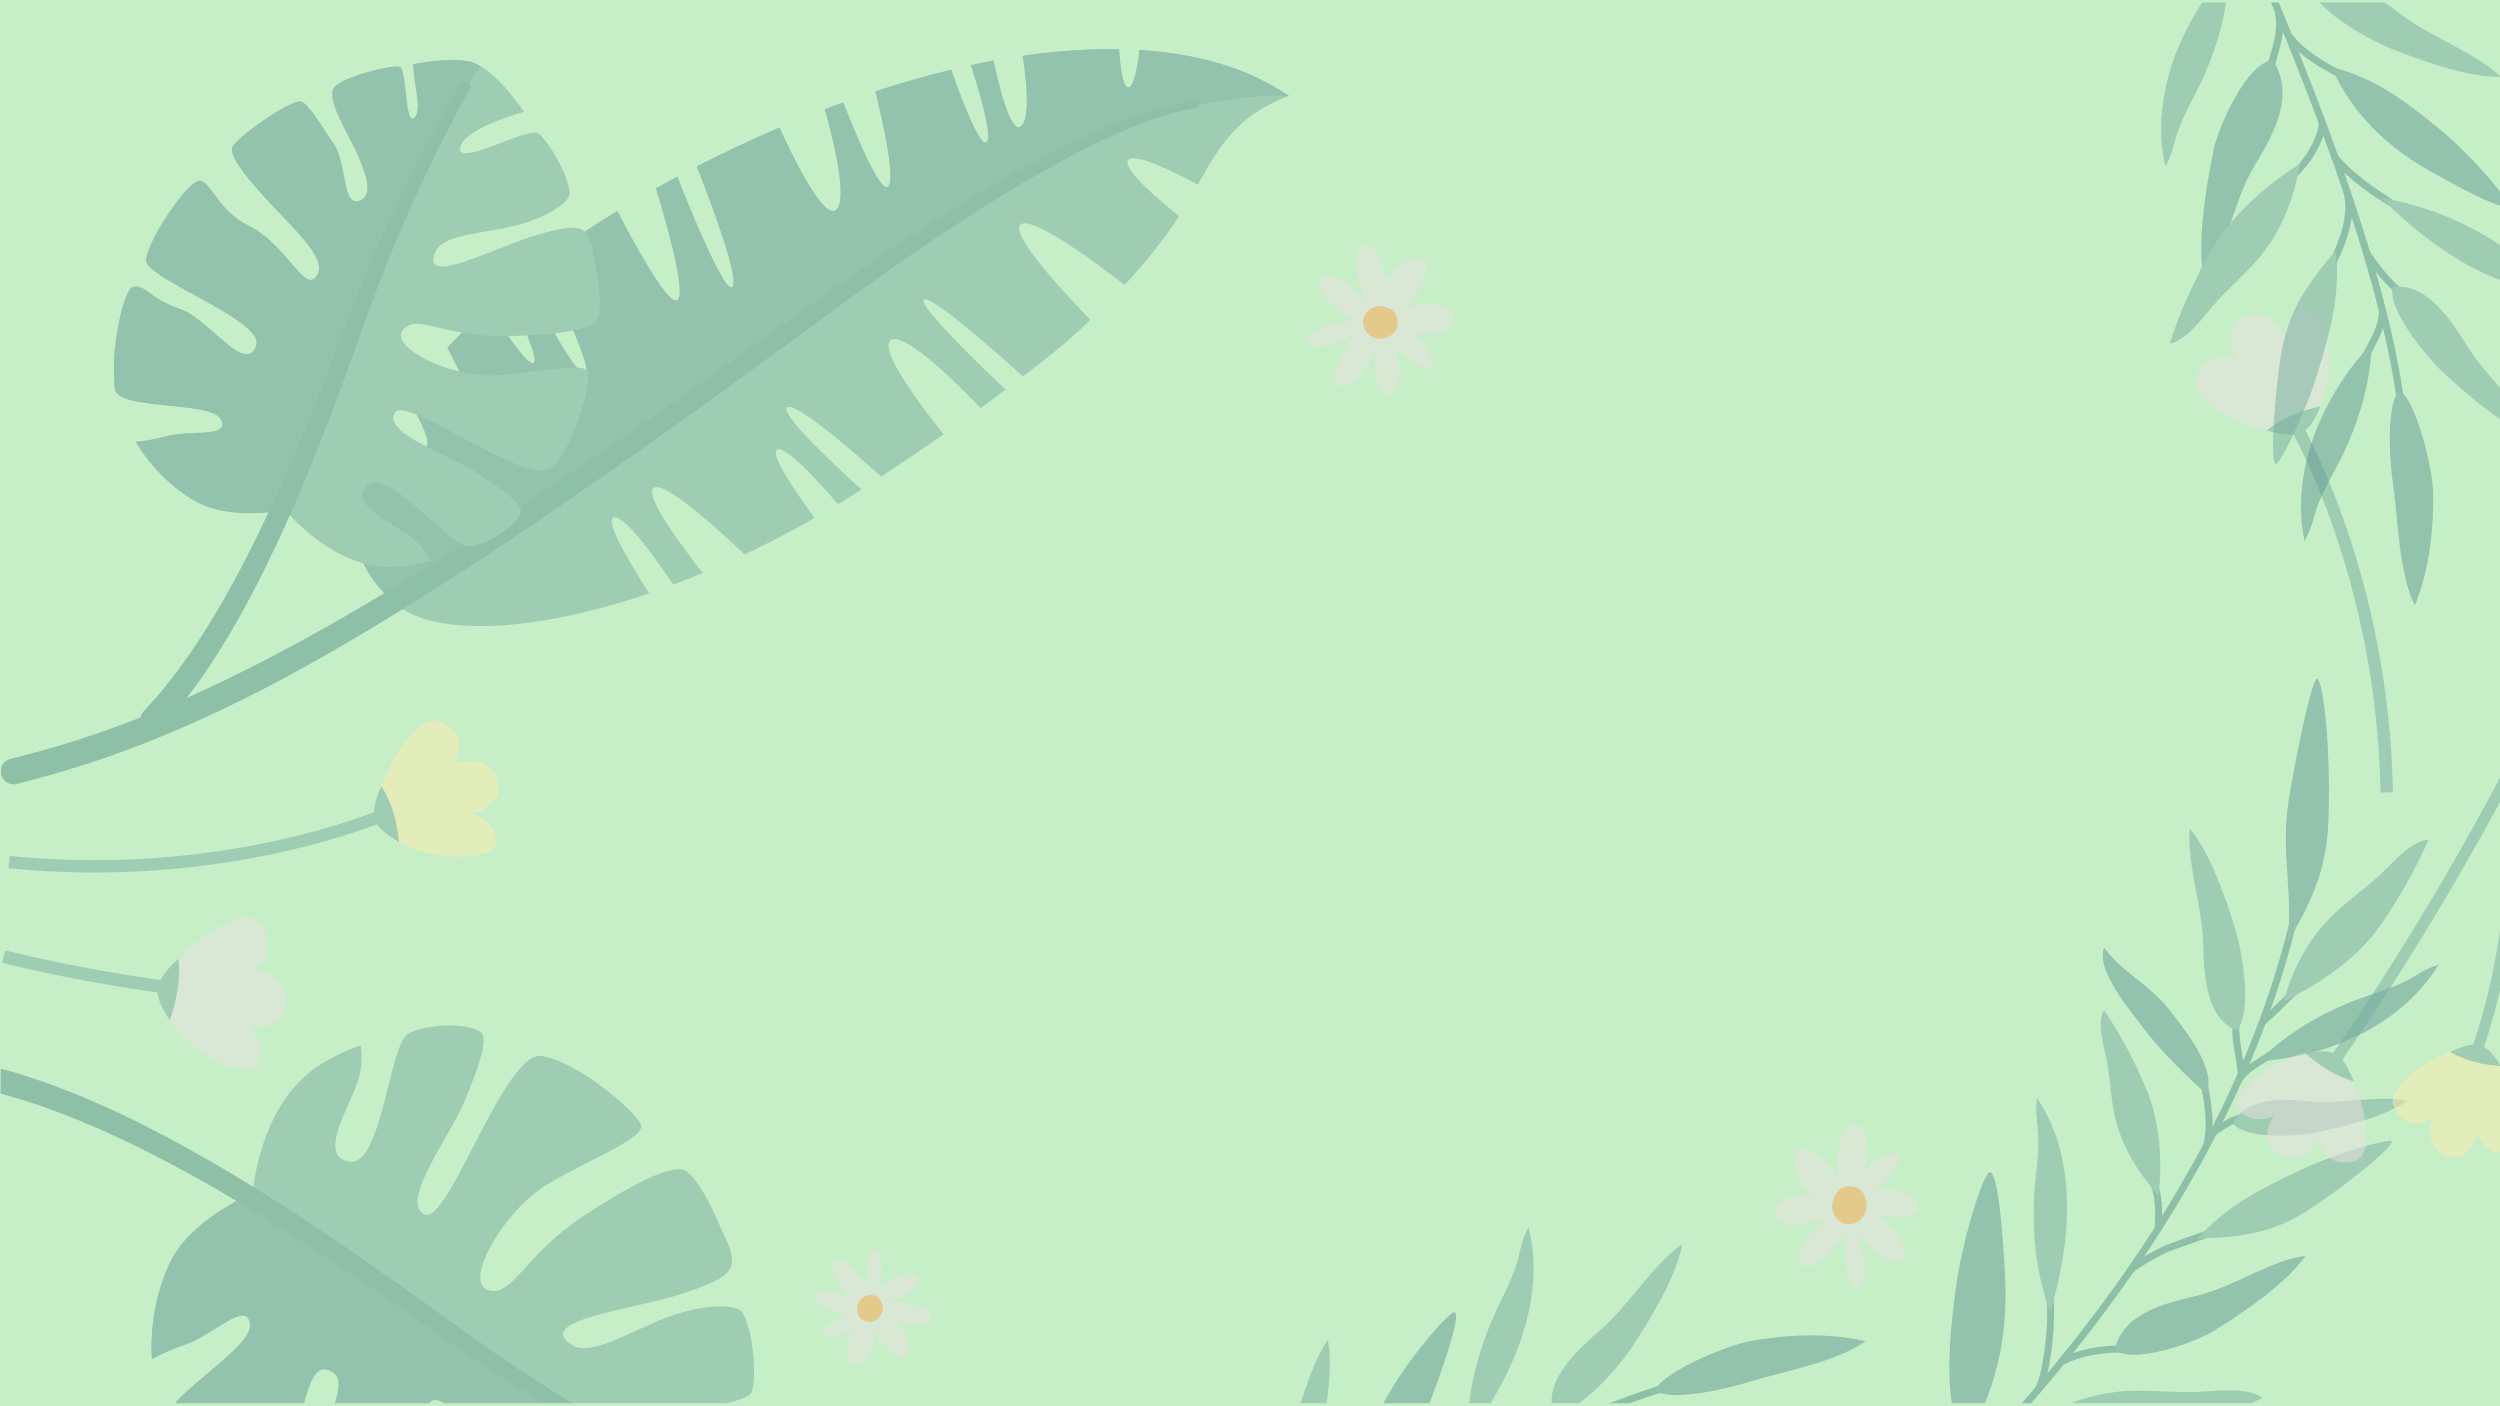 <svg width="3840" height="2160" viewBox="0 0 3840 2160" fill="none" xmlns="http://www.w3.org/2000/svg">
<path d="M0 0H3840V2160H0V0Z" fill="#C6EFC8"/>
<g opacity="0.5">
<mask id="mask0_1_678" style="mask-type:alpha" maskUnits="userSpaceOnUse" x="1" y="368" width="3839" height="1788">
<path d="M3840 368H1V2155.35H3840V368Z" fill="#CADB7F"/>
</mask>
<g mask="url(#mask0_1_678)">
<path d="M435.938 2242.34C469.186 2198.45 465.88 2074.68 512.905 2109.02C552.215 2137.67 414.997 2323.69 435.203 2350.69C455.593 2377.68 582.707 2429.29 598.138 2414.23C613.568 2399.17 593.729 2351.79 624.773 2296.88C661.511 2232.06 640.203 2143.18 671.431 2150.52C702.658 2157.87 695.494 2208.92 689.065 2253.73C683.003 2295.78 657.47 2422.86 682.636 2432.78C707.801 2442.69 820.588 2442.69 830.875 2429.84C841.161 2416.98 835.65 2367.77 836.569 2333.79C837.671 2291.92 785.503 2231.69 815.077 2221.41C844.651 2211.31 854.203 2256.85 861.367 2291.01C867.98 2322.96 870.185 2412.21 896.452 2417.53C922.72 2422.86 1006.12 2392.19 1014.75 2380.62C1023.38 2369.05 962.03 2287.88 983.889 2289.17C1003.73 2290.45 1017.32 2337.65 1037.71 2370.89C1076.47 2353.63 1107.15 2335.26 1123.68 2318.37C1145.54 2295.96 1154.91 2245.65 1155.64 2185.23C1126.62 2194.59 1041.57 2219.75 1021.91 2196.06C1000.05 2169.62 1147.37 2159.15 1154.72 2138.22C1162.07 2117.28 1158.21 2046.03 1140.58 2016.46C1131.94 2001.96 1080.14 2002.88 1025.59 2023.08C968.276 2044.38 907.474 2084.96 878.083 2065.68C818.384 2026.75 975.623 2011.69 1051.49 1985.98C1088.78 1973.31 1121.11 1961.37 1124.05 1940.99C1126.99 1920.6 1110.45 1895.26 1102.92 1877.08C1094.47 1856.7 1072.43 1809.69 1052.04 1797.93C1031.65 1786.18 960.928 1825.11 896.085 1867.9C803.872 1928.68 787.707 1993.51 749.499 1981.57C711.292 1969.82 772.093 1862.02 838.59 1820.52C893.146 1786.36 995.462 1747.43 984.257 1726.31C973.052 1705.2 890.207 1632.29 832.712 1622.01C775.216 1611.91 688.514 1883.14 651.959 1865.33C613.016 1846.23 693.473 1741.92 714.23 1689.95C728.191 1655.06 746.928 1611.36 741.968 1590.97C736.825 1570.59 653.98 1570.04 625.875 1588.77C597.954 1607.5 586.198 1789.85 537.887 1784.34C483.147 1777.92 542.479 1692.34 552.031 1652.67C555.889 1636.33 555.705 1619.8 554.052 1605.66C531.09 1613.74 508.863 1624.03 488.657 1637.43C397.73 1696.93 388.178 1832.09 388.178 1832.09C388.178 1832.09 306.803 1867.17 270.799 1922.26C250.41 1953.29 228.918 2016.46 233.327 2087.9C248.94 2078.53 267.309 2071.19 285.862 2064.76C328.295 2049.89 380.28 1995.53 384.504 2034.28C388.362 2070.82 258.492 2141.71 255.186 2181.19C254.451 2189.82 262.901 2198.63 267.677 2207.08C292.108 2250.97 369.993 2329.39 388.362 2323.33C410.038 2316.16 401.037 2289.17 436.673 2242.34L435.938 2242.34Z" fill="#76AB9F"/>
<path d="M232.775 2088.08C248.389 2078.72 266.758 2071.37 285.311 2064.95C327.744 2050.07 379.729 1995.71 383.953 2034.46C387.811 2071.01 257.941 2141.89 254.635 2181.37C253.9 2190 262.35 2198.82 267.126 2207.27C291.557 2251.16 369.442 2329.57 387.811 2323.51C409.487 2316.35 400.486 2289.35 436.122 2242.52C469.37 2198.63 466.063 2074.86 513.088 2109.2C552.398 2137.85 415.181 2323.88 435.387 2350.87C455.777 2377.87 582.891 2429.47 598.321 2414.41C613.751 2399.35 593.913 2351.97 624.957 2297.07C661.695 2232.24 640.387 2143.36 671.614 2150.7C702.842 2158.05 695.678 2209.1 689.249 2253.91C683.187 2295.96 657.654 2423.04 682.819 2432.96C707.985 2442.88 820.771 2442.88 831.058 2430.02C841.345 2417.17 835.834 2367.95 836.753 2333.98C837.855 2292.11 785.686 2231.87 815.261 2221.59C844.835 2211.49 854.387 2257.03 861.551 2291.19C868.164 2323.14 870.368 2412.39 896.636 2417.72C922.904 2423.04 1006.3 2392.37 1014.93 2380.81C1023.57 2369.24 962.214 2288.07 984.073 2289.35C1003.91 2290.64 1017.51 2337.83 1037.89 2371.07C1076.65 2353.81 1107.33 2335.45 1123.86 2318.55C1128.82 2313.41 1133.05 2306.8 1136.72 2298.9C1005.75 2248.4 786.605 2110.85 689.249 2044.01C587.484 1974.23 569.849 1946.31 388.178 1832.46C388.178 1832.46 306.803 1867.53 270.799 1922.62C250.41 1953.66 228.918 2016.83 233.326 2088.27L232.775 2088.08Z" fill="#609790"/>
<path d="M1088.78 2290.82C1088.78 2290.82 1014.57 2257.77 908.944 2198.08C856.041 2168.33 795.606 2131.61 732.233 2089.55C668.859 2047.32 604.2 1999.94 537.336 1955.31C504.088 1932.91 470.289 1911.05 437.04 1889.75C403.609 1868.63 370.36 1848.62 338.031 1829.7C305.517 1810.97 273.739 1793.53 243.246 1777.73C227.816 1770.02 212.937 1762.67 198.609 1755.33C183.914 1748.53 169.769 1742.11 156.36 1735.86C128.99 1724.11 103.824 1713.27 81.047 1705.38C58.453 1696.56 38.246 1690.87 21.898 1685.73C5.366 1680.59 -7.86 1678.02 -16.677 1675.63C-25.678 1673.43 -30.454 1672.32 -30.454 1672.32L-31.74 1671.96C-41.843 1669.39 -47.905 1659.28 -45.517 1649.18C-42.945 1639.08 -32.842 1633.02 -22.739 1635.41L-22.555 1635.41C-22.555 1635.41 -17.596 1636.7 -8.227 1639.08C1.141 1641.84 15.101 1644.59 32.185 1650.29C49.268 1655.98 70.209 1662.22 93.354 1671.59C116.866 1680.04 142.583 1691.61 170.504 1703.91C184.281 1710.52 198.609 1717.31 213.488 1724.48C228.183 1732.01 243.246 1739.9 258.676 1747.8C289.353 1764.33 321.499 1782.51 354.196 1801.79C386.709 1821.44 420.141 1842.19 453.389 1863.86C486.637 1885.71 520.252 1908.12 553.501 1931.26C619.997 1976.98 685.207 2025.28 746.377 2068.43C808.097 2111.41 867.429 2149.05 919.23 2179.72C1022.83 2241.24 1095.39 2275.4 1095.39 2275.4C1099.62 2277.42 1101.27 2282.19 1099.43 2286.41C1097.59 2290.45 1092.64 2292.29 1088.59 2290.45L1088.78 2290.82Z" fill="#569188"/>
<path d="M2335.67 2216.08C2364.33 2189.64 2382.33 2167.42 2389.5 2149.79L2399.78 2153.83C2392.07 2172.92 2372.96 2196.61 2343.21 2224.16L2335.67 2216.08Z" fill="#569188"/>
<path d="M1717.37 2577.48C1749.51 2557.65 1783.31 2536.35 1818.77 2514.31C2058.67 2364.09 2357.17 2177.15 2593.94 2115.26L2596.7 2125.91C2361.39 2187.25 2063.63 2373.83 1824.46 2523.49C1789.19 2545.71 1755.21 2566.83 1723.06 2586.66L1717.18 2577.3L1717.37 2577.48Z" fill="#569188"/>
<path d="M2234.46 2015.73C2241.62 2019.22 2229.68 2064.21 2200.11 2143.91C2173.29 2216.08 2130.67 2276.13 2066.38 2318.37C2070.79 2251.34 2100.92 2195.33 2136.18 2135.64C2168.88 2080.37 2227.48 2012.42 2234.64 2015.73L2234.46 2015.73Z" fill="#609790"/>
<path d="M2023.21 2233.16C2015.13 2268.79 1983.17 2357.12 1946.98 2371.26C1912.08 2330.12 1948.27 2263.83 1969.39 2224.16C1996.4 2173.66 2007.97 2104.98 2039.56 2057.78C2049.3 2106.26 2033.68 2186.33 2023.21 2233.16Z" fill="#76AB9F"/>
<path d="M2506.69 2069.17C2486.67 2099.65 2425.5 2170.9 2386.74 2171.46C2368.55 2120.77 2425.87 2071.37 2459.66 2041.62C2502.65 2003.98 2537.92 1943.56 2584.02 1910.69C2576.13 1959.54 2533.14 2028.95 2506.87 2069.17L2506.69 2069.17Z" fill="#76AB9F"/>
<path d="M2689.65 2059.62C2650.15 2066.6 2547.65 2110.86 2543.24 2135.83C2557.76 2149.97 2627.01 2140.79 2683.95 2123.34C2740.35 2106.08 2818.23 2093.04 2865.44 2060.17C2806.66 2046.21 2741.45 2050.44 2689.65 2059.62Z" fill="#609790"/>
<path d="M2253.56 2209.1C2252.83 2149.97 2265.87 2091.39 2288.46 2035.38C2300.59 2005.26 2317.49 1976.98 2327.96 1945.95C2334.75 1925.75 2337.33 1902.42 2347.8 1884.79C2377.19 2001.22 2318.41 2121.51 2253.75 2209.1L2253.56 2209.1Z" fill="#76AB9F"/>
<path d="M2905.67 2358.4C3091.38 2189.64 3418.17 1840.91 3520.12 1402.19L3530.59 1404.58C3428.09 1846.23 3099.65 2196.8 2913.02 2366.3L2905.85 2358.4L2905.67 2358.4Z" fill="#569188"/>
<path d="M3471.99 1565.08C3482.46 1557 3491.46 1547.82 3501.01 1538.27C3507.63 1531.66 3514.24 1525.05 3521.22 1518.62L3528.38 1526.7C3521.4 1532.94 3514.97 1539.37 3508.54 1545.8C3499.18 1555.35 3489.44 1565.08 3478.42 1573.71L3471.81 1565.26L3471.99 1565.08Z" fill="#569188"/>
<path d="M3428.64 1578.85C3428.64 1572.42 3429.19 1566.36 3430.66 1561.04L3441.13 1563.79C3437.27 1578.3 3441.13 1601.07 3444.25 1621.27C3445.9 1631.74 3447.56 1641.47 3447.93 1649.37L3437.09 1649.92C3436.72 1642.57 3435.25 1633.03 3433.6 1622.93C3431.21 1608.42 3428.64 1592.62 3428.64 1578.85Z" fill="#569188"/>
<path d="M3397.23 1734.58C3414.49 1722.46 3433.78 1710.15 3447.01 1712.17L3445.35 1722.83C3434.7 1721.17 3411.19 1737.88 3403.47 1743.39L3397.23 1734.58Z" fill="#569188"/>
<path d="M3434.7 1655.06C3443.7 1641.66 3456.19 1633.76 3468.13 1626.23C3473.83 1622.56 3479.7 1618.89 3485.21 1614.48L3491.83 1622.93C3485.95 1627.52 3479.7 1631.56 3473.83 1635.23C3462.25 1642.58 3451.42 1649.37 3443.7 1660.94L3434.7 1654.88L3434.7 1655.06Z" fill="#569188"/>
<path d="M3380.88 1669.94L3391.35 1667.55C3397.04 1693.26 3402.37 1730.35 3394.84 1760.29L3384.37 1757.72C3391.35 1729.8 3386.39 1694.54 3380.88 1669.94Z" fill="#569188"/>
<path d="M3300.97 1813.36L3310.89 1809.14C3322.28 1836.32 3321.91 1860.19 3320.26 1886.27L3309.42 1885.53C3311.08 1860.74 3311.44 1838.15 3300.97 1813.36Z" fill="#569188"/>
<path d="M3267.72 1949.99C3269.01 1940.25 3325.4 1913.08 3325.95 1912.71C3339.55 1907.57 3353.32 1902.79 3366.92 1898.02C3380.69 1893.24 3394.47 1888.28 3408.06 1883.33L3411.92 1893.43C3398.33 1898.57 3384.55 1903.34 3370.59 1908.3C3357 1913.08 3343.41 1917.85 3329.81 1922.99C3320.26 1926.66 3281.69 1948.7 3277.83 1953.29L3273.97 1950.35L3270.11 1955.68L3267.72 1950.17L3267.72 1949.99ZM3278.38 1950.17C3278.38 1948.89 3277.46 1947.6 3276.36 1946.87L3274.15 1949.99L3278.38 1950.35L3278.38 1950.17Z" fill="#569188"/>
<path d="M3124.81 2132.89C3134.73 2124.63 3148.69 2041.99 3143.18 1991.12L3153.84 1990.02C3158.8 2036.85 3147.59 2127.75 3131.79 2141.16L3124.81 2132.89Z" fill="#569188"/>
<path d="M3165.41 2086.25C3195.9 2070.64 3242.01 2063.48 3280.03 2068.25L3278.75 2078.9C3243.29 2074.31 3198.84 2081.29 3170.37 2095.8L3165.41 2086.25Z" fill="#569188"/>
<path d="M3558.88 1042.62C3566.59 1042.99 3577.06 1117.92 3577.25 1211.57C3577.25 1296.41 3575.22 1346.73 3513.69 1447.18C3522.51 1372.26 3503.03 1307.43 3515.16 1231.22C3526.36 1160.89 3551.16 1042.07 3559.06 1042.44L3558.88 1042.62Z" fill="#609790"/>
<path d="M3056.48 1800.5C3066.21 1800.87 3074.48 1857.25 3079.81 1961.01C3084.58 2055.03 3065.48 2142.99 3013.5 2221.41C2986.13 2143.91 2992.74 2066.6 3003.58 1982.49C3013.68 1904.63 3046.74 1800.14 3056.48 1800.5Z" fill="#609790"/>
<path d="M3673.68 1753.31C3677.17 1759 3623.17 1806.01 3555.94 1851.92C3495.13 1893.43 3448.66 1900.04 3375.73 1902.61C3416.51 1854.86 3470.89 1826.58 3531.32 1798.12C3587.16 1771.67 3670.19 1747.62 3673.68 1753.31Z" fill="#76AB9F"/>
<path d="M3433.97 1429C3444.25 1462.97 3459.68 1553.33 3435.99 1582.89C3386.57 1564.9 3385.29 1491.26 3384 1447.37C3382.53 1391.54 3359.2 1327.63 3363.24 1272.54C3394.84 1308.9 3420.37 1384.38 3433.97 1429.19L3433.97 1429Z" fill="#76AB9F"/>
<path d="M3555.75 1739.54C3525.81 1745.6 3448.84 1750.37 3429.37 1725.39C3453.8 1681.87 3514.42 1688.3 3550.61 1691.79C3596.53 1696.2 3653.48 1681.51 3697.93 1690.87C3661.93 1716.21 3595.25 1731.82 3555.94 1739.72L3555.75 1739.54Z" fill="#76AB9F"/>
<path d="M3402 2043.28C3371.33 2062.38 3278.56 2095.43 3248.44 2073.76C3260.01 2012.61 3338.63 1999.2 3379.59 1988.92C3431.58 1975.7 3489.07 1935.48 3541.24 1928.87C3510.56 1973.13 3442.6 2018.12 3402 2043.28Z" fill="#609790"/>
<path d="M3586.43 1402.56C3608.29 1381.62 3636.03 1362.52 3658.62 1341.04C3677.36 1323.23 3703.81 1291.64 3730.08 1289.99C3712.26 1332.41 3681.95 1385.11 3655.13 1422.94C3619.31 1473.81 3562.37 1511.46 3507.26 1538.45C3522.14 1486.85 3545.1 1442.04 3586.43 1402.37L3586.43 1402.56Z" fill="#76AB9F"/>
<path d="M3270.48 2136.57C3304.28 2135.1 3342.12 2139.32 3376.84 2137.85C3405.86 2136.75 3450.87 2129.96 3475.48 2147.22C3430.66 2169.25 3367.65 2190.74 3318.06 2202.49C3251.38 2218.47 3172.76 2211.86 3105.16 2194.6C3153.65 2163.01 3206.74 2139.32 3270.66 2136.38L3270.48 2136.57Z" fill="#76AB9F"/>
<path d="M3247.33 1709.79C3242.01 1683.71 3241.09 1654.33 3235.76 1627.7C3231.35 1605.3 3220.33 1570.59 3231.72 1551.49C3255.42 1585.65 3280.77 1633.94 3296.56 1672.14C3317.87 1723.38 3321.91 1784.16 3315.48 1836.68C3283.34 1799.77 3257.44 1759.18 3247.33 1709.97L3247.33 1709.79Z" fill="#76AB9F"/>
<path d="M3469.23 1630.27C3507.63 1591.52 3555.02 1562.33 3606.82 1540.66C3634.56 1529.09 3664.5 1521.74 3692.05 1508.52C3709.87 1499.89 3726.95 1486.48 3745.51 1481.89C3688.19 1576.47 3572.1 1624.21 3469.23 1630.09L3469.23 1630.27Z" fill="#609790"/>
<path d="M3149.06 2015.36C3129.04 1961.37 3121.87 1903.16 3124.08 1844.39C3125.18 1812.81 3131.43 1781.22 3130.87 1749.27C3130.51 1728.52 3125.18 1706.11 3129.04 1686.65C3194.25 1783.98 3179.74 1913.81 3149.06 2015.55L3149.06 2015.36Z" fill="#76AB9F"/>
<path d="M3389.33 1680.96C3405.49 1641.11 3354.61 1580.14 3331.46 1550.39C3301.71 1512.01 3261.29 1495.11 3231.9 1455.63C3219.05 1491.62 3272.68 1552.59 3293.26 1580.32C3319.16 1615.21 3360.86 1655.06 3389.33 1680.96Z" fill="#609790"/>
<path d="M1345.76 1981.39C1362.29 1968.53 1397.2 1945.21 1408.4 1959.72C1419.61 1974.23 1382.5 1998.83 1363.58 2000.12C1381.4 2001.04 1430.08 2002.87 1430.08 2020.69C1430.08 2038.5 1397.56 2036.11 1378.46 2030.97C1394.07 2043.09 1401.79 2075.41 1389.11 2083.49C1377.91 2090.65 1349.44 2060.72 1343.01 2040.7C1347.05 2052.64 1332.35 2096.53 1317.84 2096.71C1292.86 2096.71 1301.49 2053.74 1311.96 2040.7C1303.7 2049.52 1275.96 2058.52 1265.86 2050.62C1255.75 2042.72 1292.86 2021.24 1302.96 2017.56C1288.45 2019.03 1248.41 2007.46 1251.71 1990.02C1254.83 1972.76 1296.72 1987.26 1307.74 1996.08C1300.21 1988.18 1268.24 1952.92 1281.1 1938.42C1293.96 1923.91 1325.56 1965.59 1331.62 1975.33C1329.78 1964.31 1328.86 1920.24 1342.82 1919.32C1356.78 1918.4 1357.33 1972.02 1346.13 1981.39L1345.76 1981.39Z" fill="#EBDFE1"/>
<path d="M1342.82 1990.02C1331.62 1986.9 1320.23 1993.51 1317.47 2004.53C1314.9 2015.55 1318.76 2026.56 1330.15 2029.69C1341.35 2032.81 1348.89 2027.3 1354.03 2017.2C1358.99 2007.83 1354.03 1993.14 1342.82 1990.02Z" fill="#FFA64D"/>
<path d="M2836.23 1893.24C2819.52 1916.01 2783.7 1958.43 2766.8 1942.09C2749.9 1925.74 2788.29 1880.39 2810.52 1873.04C2789.02 1877.26 2730.61 1889.57 2726.2 1865.14C2721.98 1840.72 2761.29 1833.92 2785.35 1835.21C2763.68 1823.27 2746.78 1781.4 2760 1766.53C2771.76 1753.31 2812.9 1785.63 2825.4 1811.15C2817.68 1795.91 2824.48 1731.27 2841.74 1726.68C2871.5 1718.78 2871.69 1780.49 2862.32 1801.6C2870.03 1786.91 2900.89 1765.98 2914.85 1773.69C2928.81 1781.4 2889.87 1822.36 2878.67 1830.44C2895.57 1823.82 2946.26 1827.68 2946.63 1852.47C2947 1877.26 2893.54 1870.1 2878.3 1861.29C2889.14 1869.73 2935.98 1908.3 2924.22 1932.17C2912.47 1956.05 2864.52 1908.48 2854.97 1897.1C2859.75 1911.6 2871.69 1971.84 2855.15 1977.53C2838.62 1983.04 2824.84 1909.77 2836.05 1893.42L2836.23 1893.24Z" fill="#EBDFE1"/>
<path d="M2837.52 1880.39C2853.5 1881.3 2866.73 1868.82 2867.09 1852.84C2867.46 1837.05 2859.01 1823.09 2843.21 1822.17C2827.23 1821.25 2819.15 1831.17 2814.92 1846.41C2810.88 1860.74 2821.72 1879.47 2837.52 1880.39Z" fill="#FFA64D"/>
<path d="M3.344 1478.95L8.121 1459.85C135.602 1491.44 254.083 1506.31 255.369 1506.5L252.981 1525.96C251.879 1525.96 132.296 1510.72 3.528 1478.95L3.344 1478.95Z" fill="#76AB9F"/>
<path d="M245.45 1519.72C249.675 1476.38 373.666 1376.48 402.322 1421.1C430.978 1465.73 389.464 1489.97 389.464 1489.97C389.464 1489.97 442.918 1494.38 439.428 1541.02C435.938 1587.66 380.463 1576.28 380.463 1576.28C380.463 1576.28 411.874 1601.07 394.423 1635.59C376.973 1670.12 238.837 1589.68 245.45 1519.9L245.45 1519.72Z" fill="#EBDFE1"/>
<path d="M274.106 1472.34C277.413 1505.39 271.351 1536.61 260.881 1567.1C260.881 1567.1 239.205 1538.27 242.328 1517.51C245.451 1496.58 274.106 1472.52 274.106 1472.52L274.106 1472.34Z" fill="#76AB9F"/>
<path d="M3519.01 660.471L3535.55 650.738C3536.83 653.125 3670.01 884.511 3675.52 1216.9L3656.42 1217.27C3651.09 890.204 3520.48 662.858 3519.2 660.471L3519.01 660.471Z" fill="#76AB9F"/>
<path d="M3534.63 661.021C3498.07 679.568 3352.96 625.395 3373.35 578.383C3393.74 531.371 3434.88 554.143 3434.88 554.143C3434.88 554.143 3410.09 506.58 3449.03 485.645C3487.97 464.71 3508.18 517.598 3508.18 517.598C3508.18 517.598 3511.12 478.3 3547.85 475.545C3584.59 472.79 3593.59 630.904 3534.63 660.837L3534.63 661.021Z" fill="#EBDFE1"/>
<path d="M3481.91 661.021C3506.34 641.372 3534.44 630.537 3564.2 623.926C3564.2 623.926 3552.81 656.981 3534.44 664.878C3516.26 672.958 3481.91 661.021 3481.91 661.021Z" fill="#76AB9F"/>
</g>
</g>
<g opacity="0.5">
<mask id="mask1_1_678" style="mask-type:alpha" maskUnits="userSpaceOnUse" x="1" y="3" width="3839" height="4839">
<path d="M3840 3.768H1V4841.71H3840V3.768Z" fill="#CADB7F"/>
</mask>
<g mask="url(#mask1_1_678)">
<path d="M899.778 575.437C911.675 566.471 851.458 442.411 832.057 403.437C865.918 377.454 905.086 350.556 948.282 324.207C968.415 363.181 1026.62 472.42 1040.9 460.892C1055.17 449.181 1020.21 330.245 1007.77 289.441C1018.38 283.402 1029.36 277.547 1040.35 271.509C1057.55 315.058 1113.56 453.939 1125.27 440.764C1136.99 427.59 1086.47 296.211 1070.36 255.773C1111.18 234.913 1153.64 214.785 1197.39 196.121C1211.3 227.045 1264.01 339.577 1284.33 322.56C1304.46 305.909 1275.91 199.049 1267.12 167.943C1276.46 164.283 1285.79 160.989 1295.31 157.513C1307.57 189.168 1351.31 298.956 1364.31 286.696C1376.94 274.802 1353.15 174.713 1344.73 140.496C1383.53 127.687 1422.51 116.526 1461.13 107.194C1472.85 140.862 1503.6 225.032 1515.13 218.994C1526.66 212.956 1501.58 131.347 1491.52 100.24C1503.05 97.679 1514.76 95.117 1526.11 93.104C1533.25 126.955 1551.73 205.819 1568.02 194.475C1583.95 183.313 1575.71 115.611 1571.13 85.968C1574.43 85.419 1577.91 84.87 1581.2 84.321C1626.23 78.466 1672.72 74.989 1718.84 75.721C1720.3 97.13 1724.33 137.385 1734.03 134.275C1743.55 131.347 1748.49 95.483 1750.32 76.819C1832.69 81.76 1912.67 101.521 1980.02 147.266C1900.22 176.543 1872.4 225.581 1839.82 283.585C1809.99 267.483 1742.09 232.717 1732.75 246.075C1722.87 259.981 1786.38 312.313 1811.09 331.892C1788.76 366.658 1759.47 403.071 1727.44 437.837C1693.22 411.122 1585.96 329.879 1567.66 344.883C1549.35 359.705 1642.7 458.147 1674.91 491.266C1650.94 513.956 1627.14 534.998 1604.81 552.381C1593.1 561.53 1582.12 569.947 1571.32 578.181C1536.91 547.075 1431.12 453.024 1419.22 459.977C1407.14 466.93 1512.56 568.118 1544.6 598.492C1531.42 608.373 1518.6 617.888 1506.34 626.854C1480.53 599.773 1390.85 508.283 1368.52 522.373C1347.11 535.73 1421.6 632.709 1449.42 667.292C1418.3 688.884 1387.56 709.377 1353.51 732.067C1320.57 702.424 1223.19 616.607 1209.47 625.573C1195.19 634.905 1294.58 726.028 1323.31 751.828C1311.23 759.697 1299.15 767.199 1287.07 774.518C1271.88 756.403 1208.55 683.211 1193.73 690.53C1180.36 697.301 1230.33 767.199 1251.2 795.56C1215.14 816.237 1179.08 834.901 1143.58 851.735C1107.7 817.335 1023.69 740.118 1004.84 748.901C985.986 757.867 1050.78 843.684 1079.51 880.097C1064.14 886.501 1049.13 892.356 1034.12 898.028C1014.36 868.386 961.094 791.535 943.34 794.645C925.586 797.756 976.468 879.365 997.151 911.386C815.584 973.05 664.218 977.99 605.831 926.207C513.95 844.599 533.9 744.143 593.751 649.909C612.969 666.011 649.576 694.556 656.165 684.675C662.571 674.977 638.411 631.611 623.768 607.092C632.92 595.198 642.621 583.488 652.504 571.96C670.258 599.224 736.149 699.13 746.582 685.773C757.015 672.415 703.387 564.275 687.646 533.535C708.695 511.76 730.292 491.083 751.341 472.054C765.251 494.194 810.826 564.641 820.16 557.139C828.946 550.003 793.438 476.262 779.161 447.351C787.215 440.398 794.902 433.811 802.406 427.407C803.321 426.675 804.419 425.76 805.335 425.028C824.187 461.99 888.065 584.403 900.145 575.254L899.778 575.437Z" fill="#76AB9F"/>
<path d="M1733.67 134.274C1743.18 131.346 1748.12 95.482 1749.95 76.818C1832.32 81.759 1912.3 101.52 1979.66 147.265C1653.31 137.384 1259.07 475.346 1108.07 589.708C977.383 688.7 674.65 869.3 595.215 916.325C515.231 836.547 535.547 740.3 593.202 649.908C612.42 666.01 649.026 694.555 655.615 684.674C662.021 674.976 637.861 631.61 623.219 607.091C632.37 595.197 642.071 583.487 651.955 571.959C669.709 599.223 735.6 699.129 746.032 685.772C756.465 672.415 702.837 564.274 687.096 533.534C708.145 511.759 729.742 491.082 750.791 472.053C764.701 494.193 810.276 564.64 819.61 557.138C828.396 550.002 792.888 476.261 778.612 447.351C786.665 440.397 794.352 433.81 801.857 427.406C802.772 426.674 803.87 425.759 804.785 425.027C823.637 461.989 887.515 584.402 899.595 575.253C911.492 566.287 851.275 442.227 831.874 403.253C865.734 377.27 904.903 350.372 948.098 324.023C968.231 362.997 1026.43 472.236 1040.71 460.708C1054.99 448.997 1020.03 330.061 1007.58 289.257C1018.2 283.218 1029.18 277.363 1040.16 271.325C1057.37 314.874 1113.37 453.755 1125.09 440.58C1136.8 427.406 1086.29 296.027 1070.18 255.589C1111 234.729 1153.46 214.601 1197.2 195.938C1211.11 226.861 1263.83 339.393 1284.14 322.376C1304.28 305.725 1275.72 198.865 1266.94 167.759C1276.27 164.099 1285.61 160.806 1295.12 157.329C1307.39 188.984 1351.13 298.772 1364.13 286.512C1376.76 274.618 1352.96 174.529 1344.54 140.312C1383.34 127.503 1422.33 116.342 1460.95 107.01C1472.66 140.678 1503.41 224.848 1514.94 218.81C1526.47 212.772 1501.4 131.163 1491.33 100.057C1502.86 97.495 1514.58 94.933 1525.93 92.92C1533.06 126.772 1551.55 205.635 1567.84 194.291C1583.76 183.129 1575.53 115.427 1570.95 85.784C1574.25 85.235 1577.72 84.686 1581.02 84.137C1626.04 78.282 1672.53 74.805 1718.66 75.537C1720.12 96.946 1724.15 137.201 1733.85 134.091L1733.67 134.274Z" fill="#609790"/>
<path d="M1837.99 165.745C1837.99 165.745 1829.94 167.209 1814.93 170.137C1800.47 173.796 1778.87 179.469 1752.52 189.899C1725.98 199.779 1694.5 214.235 1659.17 232.35C1623.85 250.465 1584.68 272.239 1542.95 298.039C1459.49 349.273 1364.86 413.682 1266.39 486.873C1216.79 523.103 1165.36 560.614 1113.19 598.673C1060.85 636.733 1007.4 674.61 953.772 712.486C899.961 749.997 845.967 787.508 792.156 823.372C765.434 841.669 738.528 859.052 711.806 876.435C685.266 893.818 658.91 910.652 632.554 926.937C606.563 943.406 580.573 959.142 554.949 974.329C529.507 989.699 504.249 1004.15 479.54 1017.88C430.122 1045.69 382.351 1070.39 337.508 1091.62C292.666 1112.84 250.569 1130.59 212.865 1145.23C174.977 1159.5 141.666 1171.4 113.845 1179.45C86.207 1188.41 64.061 1194.09 49.052 1197.93C34.044 1201.95 25.99 1204.15 25.99 1204.15C15.374 1206.9 4.576 1200.67 1.647 1190.06C-1.098 1179.45 5.125 1168.65 15.741 1165.72L16.473 1165.54C16.473 1165.54 24.343 1163.53 38.986 1159.69C53.628 1155.84 75.225 1150.35 102.131 1141.75C129.403 1133.89 161.799 1122.36 198.771 1108.64C235.56 1094.55 276.742 1077.16 320.852 1056.49C364.78 1035.63 412.185 1012.21 461.237 985.125C485.763 971.767 511.021 957.861 536.28 942.857C561.721 928.218 587.711 912.848 613.701 896.746C639.875 880.827 666.414 864.542 692.954 847.525C719.676 830.691 746.582 813.491 773.304 795.742C827.298 760.61 881.475 723.831 935.469 686.869C989.463 649.725 1043.27 612.397 1095.8 575.069C1148.33 537.558 1200.13 500.78 1250.1 465.099C1350.4 393.554 1446.31 329.694 1531.97 280.29C1574.61 255.405 1614.88 234.545 1651.12 217.162C1687.36 199.596 1720.12 186.605 1747.58 177.456C1774.85 167.941 1797.36 163.001 1812.73 159.707C1827.93 157.511 1835.98 156.23 1835.98 156.23C1838.73 155.864 1841.1 157.694 1841.65 160.439C1842.02 163.001 1840.19 165.562 1837.63 165.928L1837.99 165.745Z" fill="#569188"/>
<path d="M276.404 474.467C320.515 489.288 377.254 576.935 393.544 530.824C407.271 492.033 222.959 427.99 224.241 399.445C225.522 370.901 289.583 274.288 307.52 277.581C325.457 280.875 334.242 323.143 382.013 346.747C438.569 374.56 466.024 446.471 484.327 426.526C502.63 406.582 473.345 374.377 447.355 346.198C423.012 319.849 344.675 243.547 357.487 224.517C370.299 205.488 448.819 151.875 462.18 155.9C475.541 159.926 495.126 196.888 511.965 220.126C532.647 248.671 525.143 315.641 550.584 308.688C576.025 301.735 561.017 265.505 549.669 238.241C539.053 212.807 498.054 149.679 513.795 133.394C529.535 117.109 602.199 98.811 613.73 102.654C625.26 106.679 621.234 192.313 635.876 180.968C649.055 170.722 635.876 131.198 634.412 98.445C669.737 92.041 699.937 90.211 719.338 94.053C745.329 99.177 775.712 129.917 804.996 171.637C780.287 178.773 709.088 201.828 706.709 227.811C703.964 256.722 811.769 193.777 826.777 204.939C841.786 216.1 873.084 267.518 874.914 296.428C875.829 310.518 839.406 334.671 791.635 346.564C741.485 359.007 679.804 359.739 668.456 387.186C645.577 442.811 762.167 378.403 827.326 360.105C859.356 351.139 887.543 344.003 899.257 356.811C910.971 369.62 911.703 395.237 914.998 411.339C918.842 429.637 925.797 472.82 917.194 490.752C908.592 508.684 840.688 515.271 775.163 516.369C681.817 518.016 639.72 480.505 618.854 506.854C597.989 533.203 691.517 579.314 757.774 576.752C812.135 574.556 901.82 552.965 904.016 572.909C906.212 592.854 883.333 683.246 848.192 717.646C813.05 752.046 623.247 604.565 606.225 634.207C588.105 666.046 694.08 700.446 733.248 726.612C759.605 744.178 793.649 765.769 799.689 782.42C805.729 799.071 748.257 838.961 719.887 839.327C691.518 839.51 596.342 718.012 565.409 745.092C530.268 775.65 612.448 807.122 637.89 829.995C648.322 839.51 656.192 851.22 661.683 861.65C641.733 866.956 621.417 870.25 600.917 870.799C509.219 872.629 438.02 782.969 438.02 782.969C438.02 782.969 364.625 797.241 313.376 776.016C284.457 764.122 239.249 730.271 208.317 678.488C223.692 677.573 239.981 673.914 255.905 669.705C292.511 659.824 354.741 672.999 339.184 643.905C324.541 616.641 200.08 629.084 179.032 603.284C174.456 597.611 176.104 587.548 175.371 579.314C171.528 537.228 188.366 445.373 204.107 440.799C222.593 435.309 229.182 458.547 276.404 474.284L276.404 474.467Z" fill="#76AB9F"/>
<path d="M208.5 678.855C223.874 677.94 240.164 674.28 256.088 670.072C292.694 660.191 354.924 673.366 339.366 644.272C324.724 617.008 200.263 629.451 179.215 603.651C174.639 597.978 176.286 587.914 175.554 579.68C171.71 537.595 188.549 445.74 204.29 441.165C222.776 435.676 229.365 458.914 276.587 474.65C320.697 489.472 377.437 577.119 393.727 531.008C407.454 492.217 223.142 428.174 224.423 399.629C225.704 371.084 289.765 274.472 307.702 277.765C325.639 281.059 334.425 323.327 382.196 346.931C438.752 374.744 466.207 446.655 484.51 426.71C502.813 406.765 473.528 374.561 447.538 346.382C423.195 320.033 344.857 243.731 357.669 224.701C370.482 205.672 449.002 152.059 462.363 156.084C475.724 160.11 495.309 197.071 512.147 220.31C532.83 248.855 525.326 315.825 550.767 308.872C576.208 301.918 561.2 265.689 549.852 238.425C539.236 212.991 498.237 149.863 513.978 133.578C529.718 117.476 602.381 98.995 613.912 102.837C625.443 106.68 621.417 192.497 636.059 181.152C649.237 170.906 636.059 131.382 634.595 98.629C669.92 92.225 700.12 90.395 719.521 94.237C725.378 95.335 731.601 98.08 737.824 101.739C670.652 199.267 583.529 399.446 547.472 492.582C509.951 589.744 510.866 617.557 438.569 783.519C438.569 783.519 365.174 797.791 313.925 776.566C285.006 764.672 239.798 730.821 208.866 679.038L208.5 678.855Z" fill="#609790"/>
<path d="M721.351 137.419C721.351 137.419 687.124 195.79 644.478 288.194C623.063 334.305 599.818 388.832 577.489 448.118C555.525 507.403 533.195 572.177 508.852 635.671C496.772 667.509 484.143 699.348 471.331 730.454C458.519 761.56 445.157 791.935 431.796 821.212C418.252 850.305 404.708 878.301 391.163 904.467C384.208 917.458 377.436 930.084 370.847 942.344C363.892 954.42 357.12 966.131 350.714 977.293C337.169 999.433 324.723 1019.56 312.46 1036.76C300.746 1054.33 289.032 1068.78 279.881 1080.86C270.546 1092.94 262.127 1101.72 257.002 1107.94C251.694 1114.16 248.765 1117.45 248.765 1117.45C241.993 1125.32 230.096 1126.05 222.226 1119.28C214.356 1112.51 213.624 1100.62 220.396 1092.75L221.311 1091.84C221.311 1091.84 224.057 1088.73 229.181 1083.05C234.123 1077.2 242.177 1069.15 251.145 1057.8C260.113 1046.46 271.461 1032.92 282.992 1016.08C295.072 999.799 307.518 980.403 320.88 959.178C327.286 948.382 334.058 937.22 341.013 925.51C347.602 913.616 354.557 901.356 361.512 888.731C375.24 863.297 388.967 836.033 402.694 807.488C416.239 778.943 429.966 749.118 443.144 718.56C456.322 688.003 469.317 656.713 481.947 625.241C507.571 562.296 529.901 498.62 554.061 438.969C578.221 379.5 603.113 325.156 625.809 279.228C671.2 187.373 707.257 129.002 707.257 129.002C709.637 125.16 714.761 123.879 718.605 126.258C722.449 128.636 723.73 133.577 721.351 137.419Z" fill="#569188"/>
<path d="M3629.71 390.481L3638.86 384.442C3660.46 416.647 3679.49 438.055 3695.6 447.753L3689.92 457.085C3672.35 446.472 3652.04 424.149 3629.71 390.481Z" fill="#569188"/>
<path d="M3629.71 542.719C3631.17 539.791 3633 536.315 3635.01 532.472C3642.88 517.834 3653.5 497.889 3654.05 479.774L3665.03 480.14C3664.3 500.817 3652.95 522.042 3644.71 537.596C3642.7 541.255 3641.05 544.549 3639.59 547.476L3629.71 542.719Z" fill="#569188"/>
<path d="M3578.46 400.91C3592.37 371.817 3609.57 329.182 3599.32 295.148L3609.94 292.038C3621.29 329.731 3603.17 375.11 3588.34 405.668L3578.46 400.91Z" fill="#569188"/>
<path d="M3581.2 244.098L3589.62 237.144C3615.61 268.8 3655.51 294.051 3670.34 303.566C3673.27 305.395 3675.28 306.676 3676.38 307.591L3669.97 316.557C3668.87 315.825 3667.04 314.544 3664.3 312.898C3648.92 303.2 3608.11 277.4 3580.84 244.28L3581.2 244.098Z" fill="#569188"/>
<path d="M3521.72 261.847C3539.84 245.745 3561.44 209.698 3561.44 188.839L3561.44 188.473L3572.42 188.473C3572.42 188.473 3572.42 188.473 3572.42 188.839C3572.42 215.188 3547.16 253.796 3529.04 269.898L3521.72 261.664L3521.72 261.847Z" fill="#569188"/>
<path d="M3511.65 59.106L3520.44 52.519C3541.49 81.247 3584.5 102.838 3597.31 108.877L3592.73 118.757C3579.37 112.536 3534.35 89.847 3511.65 59.106Z" fill="#569188"/>
<path d="M3481.63 106.132C3483.1 98.629 3485.29 91.31 3487.49 83.442C3493.17 63.864 3499.02 43.553 3494.45 20.132L3505.25 17.936C3510.37 43.919 3503.96 66.425 3498.11 86.37C3495.91 94.055 3493.9 101.191 3492.43 108.144L3481.63 106.132Z" fill="#569188"/>
<path d="M3370.35 -276.477L3380.42 -280.686C3394.88 -246.103 3410.44 -209.324 3426.73 -171.082C3536.91 88.382 3673.82 411.523 3697.43 654.153L3686.45 655.251C3663.02 414.085 3526.48 92.042 3416.66 -166.873C3400.37 -205.116 3384.81 -241.894 3370.35 -276.477Z" fill="#569188"/>
<path d="M3852.09 316.192C3847.51 322.596 3805.05 303.932 3731.47 262.213C3664.67 224.519 3612.32 173.102 3580.84 103.204C3646.18 118.209 3696.51 156.451 3749.77 200.549C3799.01 241.353 3856.66 309.787 3852.27 316.192L3852.09 316.192Z" fill="#609790"/>
<path d="M3495.36 712.524C3488.59 711.243 3490.42 638.051 3501.95 555.894C3512.38 481.421 3539.29 441.898 3587.61 384.991C3595.66 448.668 3579.56 509.051 3559.42 574.375C3540.94 634.758 3502.13 713.988 3495.36 712.707L3495.36 712.524Z" fill="#76AB9F"/>
<path d="M3671.25 74.11C3637.58 60.569 3555.58 15.191 3547.34 -22.503C3593.28 -50.316 3652.95 -4.388 3688.64 22.693C3734.03 57.093 3799.93 79.416 3841.29 117.842C3792.05 119.855 3715.55 91.859 3671.25 74.11Z" fill="#76AB9F"/>
<path d="M3756.55 575.655C3729.64 551.136 3669.06 479.774 3674.73 441.532C3727.44 431.651 3767.16 495.693 3790.96 533.57C3821.34 581.693 3875.15 625.974 3900.23 676.476C3853.55 661.106 3791.69 607.859 3756.55 575.655Z" fill="#76AB9F"/>
<path d="M3737.33 757.17C3736.78 717.281 3709.14 609.506 3685.35 601.089C3669.24 613.166 3667.23 682.698 3675.46 741.617C3683.7 799.804 3684.25 878.485 3709.14 930.085C3732.2 874.459 3738.24 809.685 3737.33 757.17Z" fill="#609790"/>
<path d="M3399.64 231.837C3407.69 193.045 3451.25 96.432 3490.97 92.224C3530.5 151.875 3482 221.407 3459.49 260.564C3430.75 310.335 3419.41 386.637 3385.54 430.918C3373.65 371.267 3389.21 283.071 3399.82 232.02L3399.64 231.837Z" fill="#609790"/>
<path d="M3467.73 398.531C3447.59 421.953 3421.05 444.276 3400.37 468.246C3382.98 488.191 3359.37 522.591 3332.65 527.714C3346.19 483.799 3371.45 428.174 3394.7 387.553C3425.81 333.025 3479.26 285.084 3532.88 251.416C3523.37 303.931 3505.8 354.433 3467.73 398.714L3467.73 398.531Z" fill="#76AB9F"/>
<path d="M3423.98 -48.851C3423.07 6.775 3409.16 62.034 3386.28 114.549C3374.01 142.728 3357.17 169.443 3346.38 198.536C3339.42 217.383 3336.31 239.524 3325.88 255.992C3300.98 145.839 3352.42 28.549 3423.98 -48.851Z" fill="#76AB9F"/>
<path d="M3643.07 527.715C3641.24 583.34 3626.23 638.234 3602.44 690.383C3589.62 718.379 3572.42 744.728 3561.07 773.638C3553.75 792.485 3550.27 814.443 3539.66 830.728C3516.78 720.208 3570.22 603.834 3643.07 527.715Z" fill="#609790"/>
<path d="M3658.81 304.663C3717.01 313.263 3772.65 335.403 3824.27 366.327C3851.91 382.978 3877.16 404.02 3906.08 419.208C3924.75 429.088 3947.45 435.31 3963.19 448.301C3844.04 458.914 3734.95 382.063 3658.81 304.663Z" fill="#76AB9F"/>
<path d="M2081.82 495.511C2059.3 480.872 2016.66 448.485 2029.29 428.906C2042.1 409.328 2087.49 443.911 2096.83 466.234C2090.42 444.277 2072.3 384.626 2093.9 377.306C2115.49 369.987 2126.29 410.243 2128.12 435.494C2136.18 411.523 2172.05 388.834 2187.06 400.728C2200.42 411.341 2176.26 458.366 2154.66 474.285C2167.48 464.404 2226.78 463.672 2233 481.238C2243.8 511.43 2187.97 519.115 2167.84 511.796C2182.12 518.2 2204.63 547.843 2199.32 563.396C2194.01 578.949 2152.47 543.085 2143.68 532.473C2151.55 549.49 2154.3 602.553 2131.97 606.03C2109.64 609.507 2109.82 552.783 2115.68 535.766C2109.27 548.026 2079.99 601.639 2057.11 592.124C2034.23 582.792 2071.2 526.983 2080.54 515.638C2067.91 522.409 2015.01 542.17 2007.87 525.519C2000.92 508.868 2065.53 485.813 2081.63 495.511L2081.82 495.511Z" fill="#EBDFE1"/>
<path d="M2093.71 495.51C2094.63 510.514 2107.44 521.493 2121.9 520.029C2136.36 518.565 2147.89 509.234 2146.98 494.229C2146.06 479.225 2136.18 472.638 2121.9 470.442C2108.36 468.429 2092.8 480.506 2093.71 495.51Z" fill="#FFA64D"/>
<path d="M3796.26 1611.14C3797.18 1608.94 3881.92 1390.28 3842.39 1100.62L3859.23 1098.25C3899.31 1392.66 3812.92 1615.16 3812 1617.36L3796.08 1611.14L3796.26 1611.14Z" fill="#76AB9F"/>
<path d="M3809.81 1608.57C3775.03 1597.05 3654.05 1664.57 3678.39 1703.36C3702.55 1742.15 3736.05 1716.53 3736.05 1716.53C3736.05 1716.53 3720.49 1761.91 3757.83 1775.09C3794.98 1788.26 3805.78 1738.86 3805.78 1738.86C3805.78 1738.86 3813.83 1773.26 3846.6 1770.69C3879.36 1768.13 3866 1627.24 3809.81 1608.76L3809.81 1608.57Z" fill="#FFEBAB"/>
<path d="M3763.32 1615.71C3787.66 1629.8 3813.83 1635.65 3841.11 1637.48C3841.11 1637.48 3826.46 1609.85 3809.26 1605.28C3792.05 1600.71 3763.32 1615.89 3763.32 1615.89L3763.32 1615.71Z" fill="#76AB9F"/>
<path d="M3578.64 1624.49C3579.92 1622.66 3714.45 1434.01 3848.61 1178.39L3864.17 1186.62C3729.28 1443.52 3594.2 1632.91 3592.92 1634.74L3578.64 1624.49Z" fill="#76AB9F"/>
<path d="M3585.78 1621.38C3620.19 1639.49 3660.28 1776.18 3613.6 1784.6C3566.93 1793.01 3561.07 1750.38 3561.07 1750.38C3561.07 1750.38 3539.29 1793.01 3501.77 1774.17C3464.25 1755.32 3492.8 1713.42 3492.8 1713.42C3492.8 1713.42 3461.69 1730.98 3439.17 1704.63C3416.66 1678.29 3530.32 1591.92 3585.78 1621.2L3585.78 1621.38Z" fill="#EBDFE1"/>
<path d="M3615.07 1661.09C3586.7 1652.49 3562.9 1636.93 3541.3 1617.9C3541.3 1617.9 3572.42 1609.85 3588.71 1619.55C3605 1629.25 3615.07 1661.09 3615.07 1661.09Z" fill="#76AB9F"/>
<path d="M13.022 1333.56L15.036 1314.71C339.366 1347.83 579.868 1245.36 582.247 1244.26L589.935 1261.64C587.555 1262.74 342.66 1367.22 13.206 1333.56L13.022 1333.56Z" fill="#76AB9F"/>
<path d="M579.685 1259.63C565.592 1221.21 636.242 1084.15 680.535 1109.77C724.645 1135.39 697.191 1173.45 697.191 1173.45C697.191 1173.45 747.158 1154.42 763.265 1195.41C779.372 1236.39 724.646 1250.3 724.646 1250.3C724.646 1250.3 763.265 1257.98 761.618 1294.58C759.97 1331.18 602.564 1321.48 579.868 1259.63L579.685 1259.63Z" fill="#FFEBAB"/>
<path d="M585.909 1207.48C602.564 1234.02 609.886 1263.11 612.997 1293.12C612.997 1293.12 581.699 1277.93 575.842 1258.9C569.985 1239.87 585.909 1207.3 585.909 1207.3L585.909 1207.48Z" fill="#76AB9F"/>
</g>
</g>
</svg>
